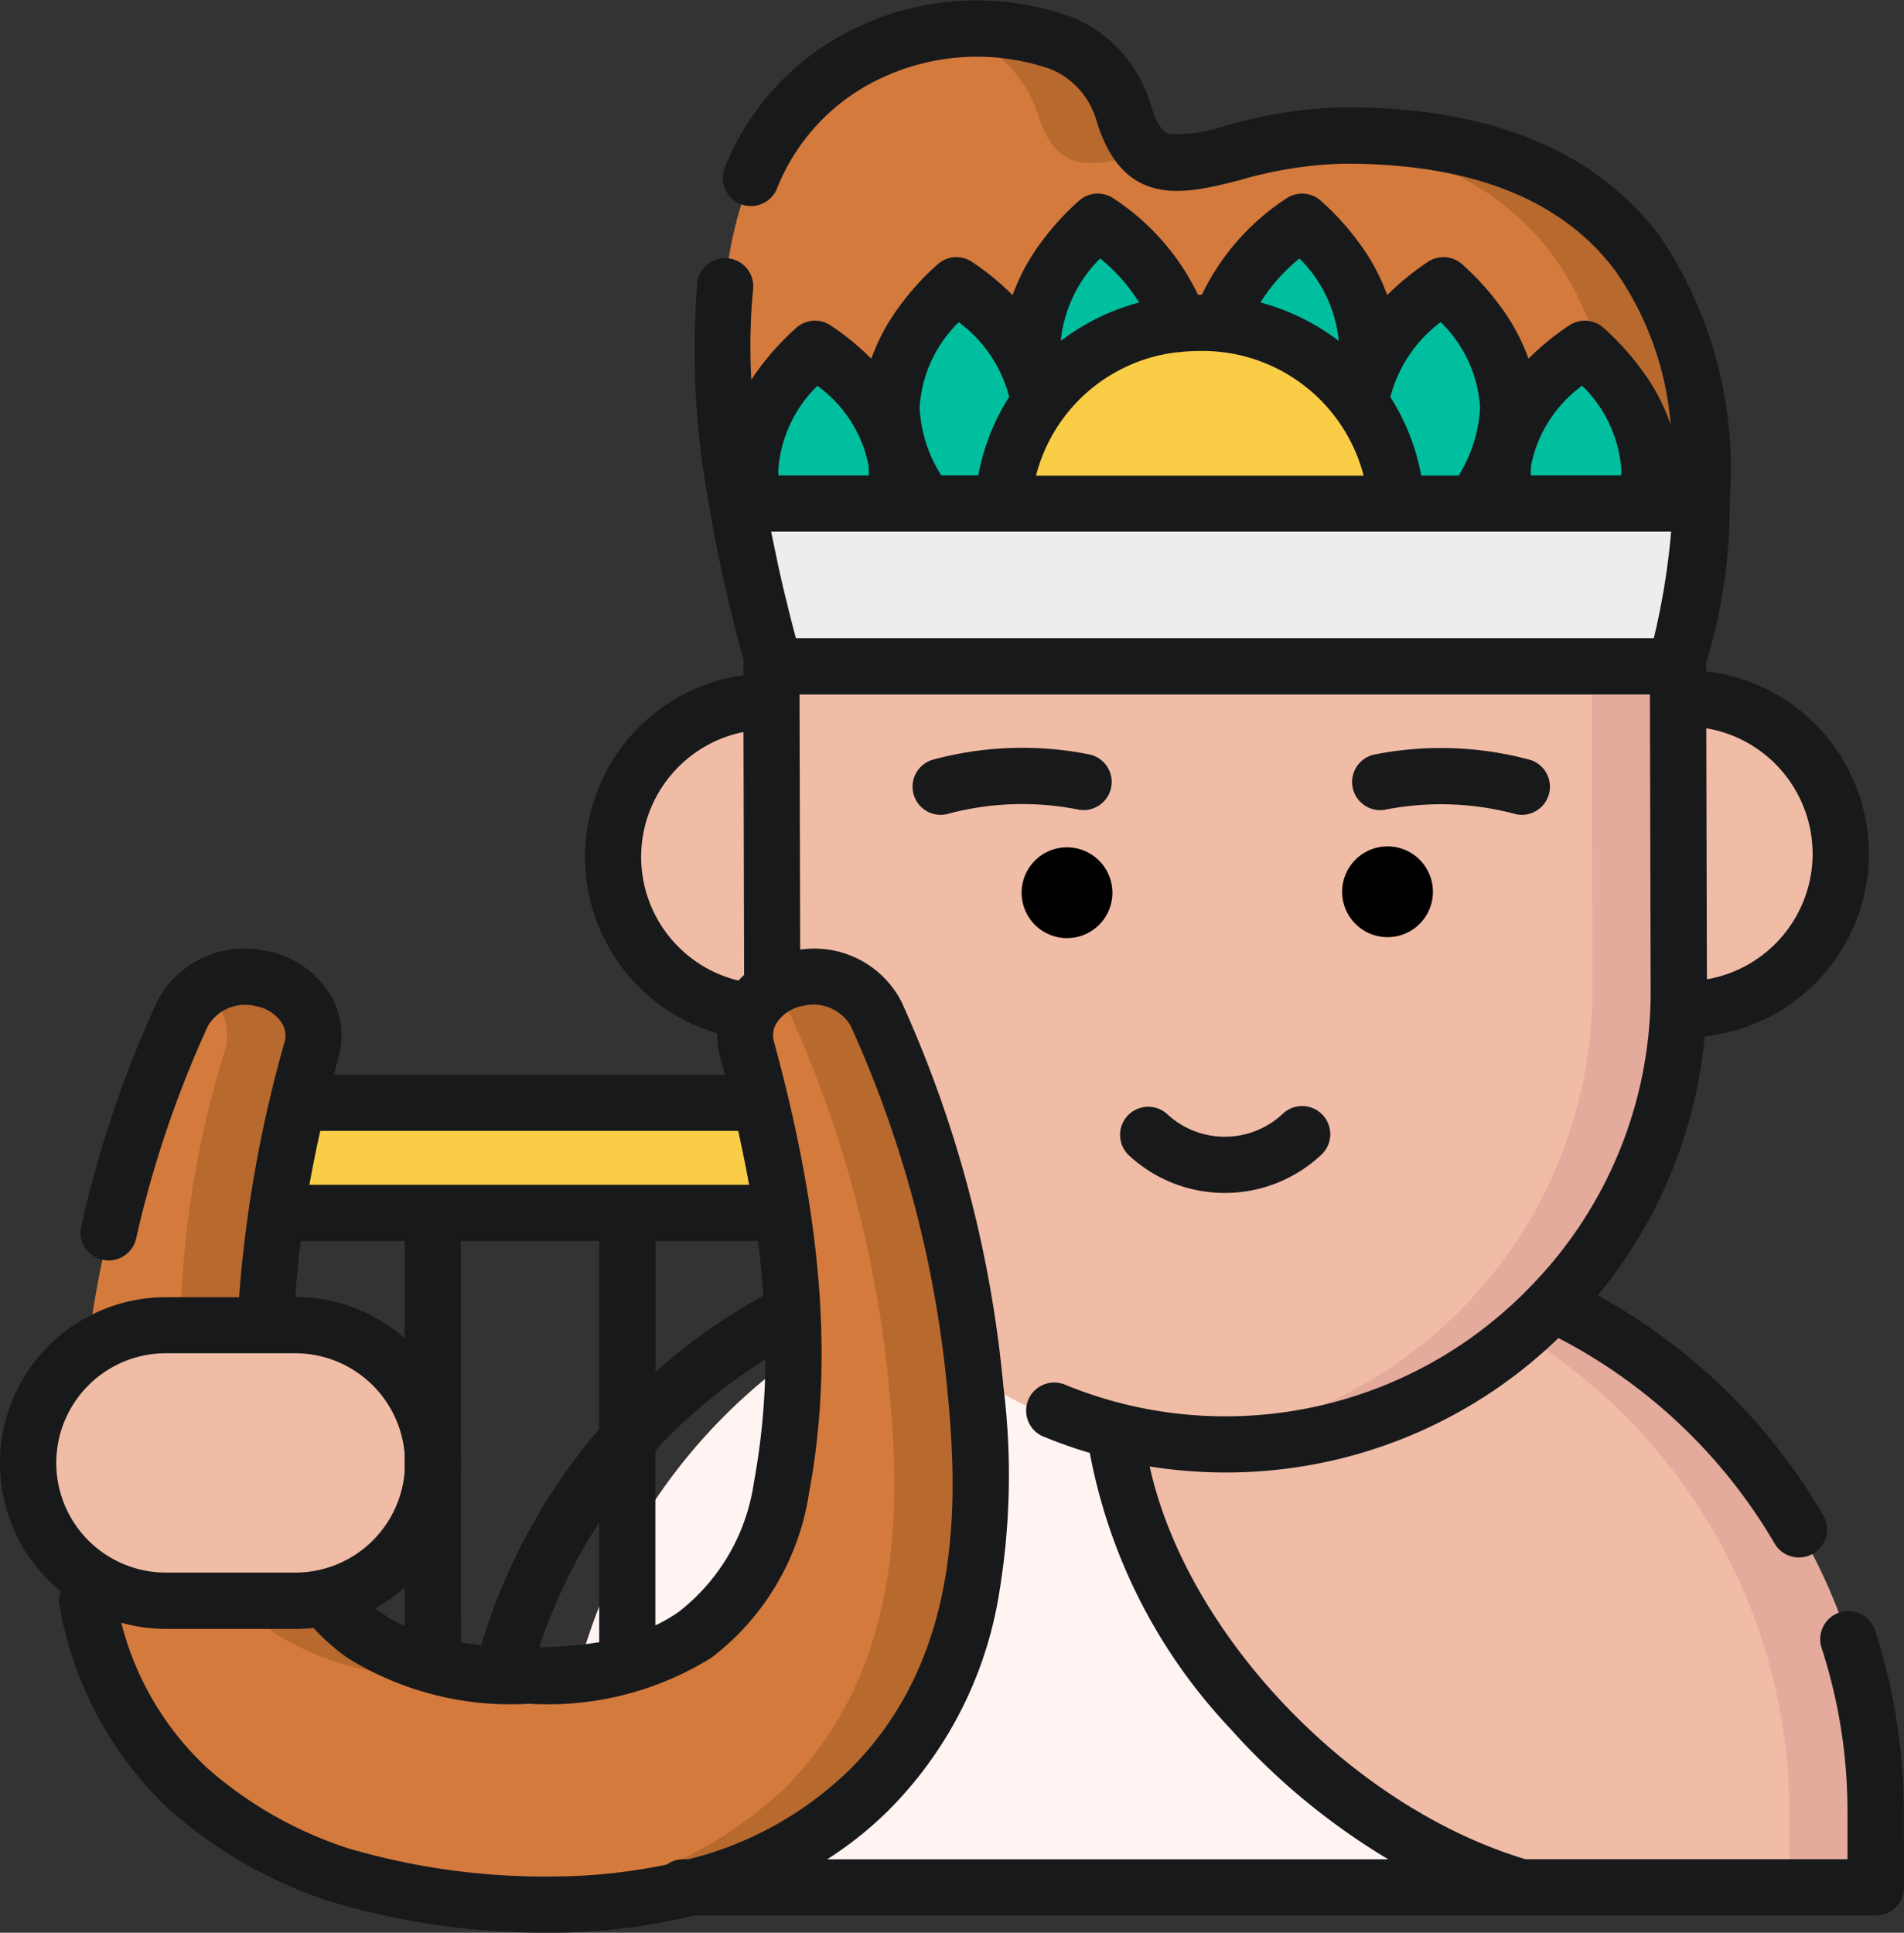 <svg xmlns="http://www.w3.org/2000/svg" width="56.508" height="57.36" viewBox="0 0 56.508 57.36">
  <rect x="0" y="0" width="56.508" height="57.36" fill="#333333" stroke="none"/>
  <g id="Grupo_54978" data-name="Grupo 54978" transform="translate(-3.992 0.001)">
    <path id="Trazado_104060" data-name="Trazado 104060" d="M223.221,26.4s4.905-15.846-9.891-15.75c-3.626.023-5.617,2.215-6.49-.691-.926-3.081-5.271-2.81-7.438-1.817-3.705,1.7-6.259,6.254-2.922,18.258Z" transform="translate(-169.504 -6.631)" fill="#d47a3d"/>
    <path id="Trazado_104061" data-name="Trazado 104061" d="M255.019,9.965c.565,1.881,1.6,1.626,3.241,1.206a2.412,2.412,0,0,1-.681-1.206c-.695-2.312-3.314-2.736-5.494-2.385A3.479,3.479,0,0,1,255.019,9.965Z" transform="translate(-220.244 -6.633)" fill="#b7692e"/>
    <path id="Trazado_104062" data-name="Trazado 104062" d="M351.235,35.841a9.366,9.366,0,0,0-.963.056c12.835,1.025,8.294,15.693,8.294,15.693h2.56S366.031,35.745,351.235,35.841Z" transform="translate(-307.41 -31.818)" fill="#b7692e"/>
    <path id="Trazado_104063" data-name="Trazado 104063" d="M191.064,349.458l-.007-2.294a16.715,16.715,0,0,0-16.716-16.616l-5.719.017a16.715,16.715,0,0,0-16.616,16.715l.007,2.177Z" transform="translate(-131.4 -293.445)" fill="#f0bca6"/>
    <path id="Trazado_104064" data-name="Trazado 104064" d="M351.3,347.164a16.715,16.715,0,0,0-16.716-16.616l-2.074.006a16.717,16.717,0,0,1,16.23,16.61l.007,2.294h2.56Z" transform="translate(-291.641 -293.445)" fill="#e4aa9b"/>
    <path id="Trazado_104065" data-name="Trazado 104065" d="M180.542,349.583c-6.219-1.812-12.073-8.5-12.091-14.464a17.092,17.092,0,0,1,.568-4.429h-.4a16.715,16.715,0,0,0-16.616,16.716l.007,2.176Z" transform="translate(-131.4 -293.57)" fill="#fff4f1"/>
    <path id="Trazado_104066" data-name="Trazado 104066" d="M175.3,190.046a4.614,4.614,0,1,0-4.6,4.627A4.613,4.613,0,0,0,175.3,190.046Z" transform="translate(-143.887 -164.63)" fill="#f0bca6"/>
    <path id="Trazado_104067" data-name="Trazado 104067" d="M417.693,189.243a4.614,4.614,0,1,0-4.6,4.628A4.614,4.614,0,0,0,417.693,189.243Z" transform="translate(-359.071 -163.917)" fill="#f0bca6"/>
    <path id="Trazado_104068" data-name="Trazado 104068" d="M212.19,137.364a4.234,4.234,0,0,0-4.234,4.244l.025,9.79a13.452,13.452,0,1,0,26.9-.08l-.024-9.731a4.233,4.233,0,0,0-4.234-4.223H212.19Z" transform="translate(-181.069 -121.946)" fill="#f0bca6"/>
    <path id="Trazado_104069" data-name="Trazado 104069" d="M331.3,141.591a4.234,4.234,0,0,0-4.234-4.223h-2.56a4.234,4.234,0,0,1,4.234,4.223l.024,9.731a13.5,13.5,0,0,1-12.175,13.431q.653.062,1.323.061a13.491,13.491,0,0,0,13.411-13.492Z" transform="translate(-277.509 -121.949)" fill="#e4aa9b"/>
    <path id="Trazado_104070" data-name="Trazado 104070" d="M276.794,225.377a1.347,1.347,0,1,0-1.343,1.35A1.346,1.346,0,0,0,276.794,225.377Z" transform="translate(-239.788 -198.887)"/>
    <path id="Trazado_104071" data-name="Trazado 104071" d="M361.545,225.12a1.347,1.347,0,1,0-1.343,1.351A1.347,1.347,0,0,0,361.545,225.12Z" transform="translate(-315.026 -198.659)"/>
    <g id="Grupo_54977" data-name="Grupo 54977" transform="translate(26.242 6.571)">
      <path id="Trazado_104072" data-name="Trazado 104072" d="M206.562,95.588c-.138-1.955-1.222-3.47-2.421-3.385s-2.059,1.737-1.922,3.691,1.222,3.469,2.421,3.385S206.7,97.542,206.562,95.588Z" transform="translate(-202.205 -88.422)" fill="#00bf9e"/>
      <path id="Trazado_104073" data-name="Trazado 104073" d="M243.934,78.761c-.138-1.954-1.222-3.469-2.421-3.385s-2.059,1.737-1.921,3.691,1.222,3.469,2.421,3.385S244.072,80.715,243.934,78.761Z" transform="translate(-235.383 -73.484)" fill="#00bf9e"/>
      <path id="Trazado_104074" data-name="Trazado 104074" d="M281.306,61.935c-.138-1.955-1.222-3.47-2.421-3.385s-2.06,1.737-1.921,3.691,1.221,3.469,2.42,3.385S281.444,63.889,281.306,61.935Z" transform="translate(-268.559 -58.547)" fill="#00bf9e"/>
      <path id="Trazado_104075" data-name="Trazado 104075" d="M403.712,92.207c-1.2-.085-2.283,1.431-2.421,3.385s.723,3.607,1.922,3.691,2.283-1.431,2.42-3.385S404.911,92.292,403.712,92.207Z" transform="translate(-378.931 -88.426)" fill="#00bf9e"/>
      <path id="Trazado_104076" data-name="Trazado 104076" d="M366.344,75.38c-1.2-.085-2.283,1.431-2.42,3.385s.722,3.607,1.921,3.691,2.283-1.431,2.421-3.385S367.543,75.465,366.344,75.38Z" transform="translate(-345.757 -73.488)" fill="#00bf9e"/>
      <path id="Trazado_104077" data-name="Trazado 104077" d="M328.971,58.55c-1.2-.085-2.283,1.431-2.421,3.385s.723,3.607,1.922,3.691,2.283-1.431,2.421-3.385S330.17,58.635,328.971,58.55Z" transform="translate(-312.58 -58.547)" fill="#00bf9e"/>
    </g>
    <path id="Trazado_104078" data-name="Trazado 104078" d="M280.8,91.863a5.914,5.914,0,0,0,.045-.713,5.844,5.844,0,1,0-11.642.713Z" transform="translate(-235.403 -75.731)" fill="#f9cd45"/>
    <path id="Trazado_104079" data-name="Trazado 104079" d="M198.892,133.107A49.379,49.379,0,0,0,200,137.939h26.741a14.907,14.907,0,0,0,.779-4.832Z" transform="translate(-173.022 -118.166)" fill="#ecedef"/>
    <path id="Trazado_104080" data-name="Trazado 104080" d="M61.345,291.539H79.394v3.27H61.345Z" transform="translate(-50.915 -258.814)" fill="#f9cd45"/>
    <path id="Trazado_104081" data-name="Trazado 104081" d="M51.118,270.5a34.793,34.793,0,0,0-2.947-11.135,2.106,2.106,0,0,0-2.336-1.046,1.743,1.743,0,0,0-1.5,2.087,29.279,29.279,0,0,1,1.026,13.043,6.689,6.689,0,0,1-2.567,4.351,8.4,8.4,0,0,1-4.917,1.209,8.4,8.4,0,0,1-4.917-1.209,6.69,6.69,0,0,1-2.567-4.351,29.285,29.285,0,0,1,1.026-13.043,1.743,1.743,0,0,0-1.5-2.087,2.106,2.106,0,0,0-2.336,1.046A34.79,34.79,0,0,0,24.632,270.5c-.407,4.068-.313,8.695,3.124,11.872a12.727,12.727,0,0,0,4.439,2.541c1.492.527,10.562,2.695,15.8-2.541C51.3,279.065,51.524,274.571,51.118,270.5Z" transform="translate(-18.175 -229.284)" fill="#d47a3d"/>
    <path id="Trazado_104082" data-name="Trazado 104082" d="M52.661,260.408a29.285,29.285,0,0,0-1.026,13.043A6.69,6.69,0,0,0,54.2,277.8a8.4,8.4,0,0,0,4.917,1.209c.431,0,.859-.02,1.28-.053a7.1,7.1,0,0,1-3.637-1.156,6.69,6.69,0,0,1-2.567-4.352,29.277,29.277,0,0,1,1.026-13.042,1.743,1.743,0,0,0-1.5-2.087,2.261,2.261,0,0,0-1.742.35A1.6,1.6,0,0,1,52.661,260.408Z" transform="translate(-41.979 -229.284)" fill="#b7692e"/>
    <path id="Trazado_104083" data-name="Trazado 104083" d="M150.9,270.5a34.792,34.792,0,0,0-2.947-11.135,2.106,2.106,0,0,0-2.336-1.046,2.146,2.146,0,0,0-.817.35,1.768,1.768,0,0,1,.594.7,34.789,34.789,0,0,1,2.947,11.135c.407,4.068.186,8.562-3.124,11.872a12.691,12.691,0,0,1-8.352,3.394c3.413.2,7.827-.31,10.911-3.394C151.086,279.065,151.307,274.571,150.9,270.5Z" transform="translate(-117.958 -229.284)" fill="#b7692e"/>
    <path id="Trazado_104084" data-name="Trazado 104084" d="M19.356,358.526H15.517a4.09,4.09,0,1,1,0-8.18h3.839a4.09,4.09,0,0,1,0,8.18Z" transform="translate(-6.6 -311.02)" fill="#f0bca6"/>
    <path id="Trazado_104085" data-name="Trazado 104085" d="M60.493,53.717a17.359,17.359,0,0,0-.858-5.351.835.835,0,0,0-1.587.518,15.7,15.7,0,0,1,.775,4.837l0,1.456H49.266C44.032,53.6,39.2,48.462,38.113,43.52a14.2,14.2,0,0,0,2.25.179h.044a14.179,14.179,0,0,0,9.837-3.99,15.913,15.913,0,0,1,6.405,6.079.835.835,0,1,0,1.439-.846,17.57,17.57,0,0,0-6.674-6.5,14.141,14.141,0,0,0,3.173-7.688,5.448,5.448,0,0,0,.039-10.83v-.247a15.86,15.86,0,0,0,.7-4.752c0-.019,0-.038,0-.056a12.386,12.386,0,0,0-2.039-7.818c-1.9-2.566-5.042-3.866-9.328-3.866H43.82a13.66,13.66,0,0,0-3.427.535,4.671,4.671,0,0,1-1.656.261c-.107-.023-.357-.077-.6-.892A4.033,4.033,0,0,0,35.856.526a8.266,8.266,0,0,0-6.307.23A7.794,7.794,0,0,0,25.5,4.979a.835.835,0,0,0,1.541.642,6.092,6.092,0,0,1,3.2-3.347,6.669,6.669,0,0,1,4.924-.227,2.348,2.348,0,0,1,1.367,1.525c.8,2.656,2.643,2.185,4.271,1.769a12.045,12.045,0,0,1,3.024-.483c3.793-.023,6.522,1.048,8.112,3.187A9.241,9.241,0,0,1,53.574,12.6a5.918,5.918,0,0,0-.863-1.629,7.915,7.915,0,0,0-1.147-1.258.835.835,0,0,0-.982-.069,7.892,7.892,0,0,0-1.226,1,5.971,5.971,0,0,0-.84-1.56,7.933,7.933,0,0,0-1.147-1.257.834.834,0,0,0-.981-.069,7.869,7.869,0,0,0-1.226,1,5.982,5.982,0,0,0-.84-1.559,7.887,7.887,0,0,0-1.147-1.257.834.834,0,0,0-.981-.07,7.074,7.074,0,0,0-2.533,2.875h-.114a7.073,7.073,0,0,0-2.533-2.875.835.835,0,0,0-.982.07,7.911,7.911,0,0,0-1.147,1.257,5.98,5.98,0,0,0-.84,1.559,7.869,7.869,0,0,0-1.226-1,.833.833,0,0,0-.981.069,7.909,7.909,0,0,0-1.147,1.257,5.986,5.986,0,0,0-.84,1.56,7.9,7.9,0,0,0-1.226-1,.835.835,0,0,0-.982.069,7.914,7.914,0,0,0-1.147,1.258c-.073.1-.141.2-.206.3a17.972,17.972,0,0,1,.056-2.72.835.835,0,0,0-1.66-.172,25.018,25.018,0,0,0,.361,6.669c0,.012,0,.025,0,.036.085.5.185,1.011.295,1.536,0,.009,0,.017.006.026q.161.767.357,1.569l.046.185q.074.3.152.6l.056.215q.049.183.1.366a.7.7,0,0,0,0,.087v.369a5.448,5.448,0,0,0-.783,10.626,2.33,2.33,0,0,0,.082.685c.05.184.1.364.144.546H13.9q.071-.271.146-.546a2.348,2.348,0,0,0-.275-1.867,2.841,2.841,0,0,0-1.866-1.258,2.93,2.93,0,0,0-3.259,1.514A33.789,33.789,0,0,0,6.4,36.4a.835.835,0,0,0,1.628.371,32.119,32.119,0,0,1,2.139-6.334,1.288,1.288,0,0,1,1.413-.579,1.17,1.17,0,0,1,.776.5.689.689,0,0,1,.086.551,37.958,37.958,0,0,0-1.354,7.588H8.917a4.923,4.923,0,0,0-3.126,8.727.824.824,0,0,0-.032.43A10.855,10.855,0,0,0,9.015,53.7a13.542,13.542,0,0,0,4.727,2.715,22.05,22.05,0,0,0,6.466.941l.32,0a17.874,17.874,0,0,0,4.073-.51H59.665a.835.835,0,0,0,.835-.837Zm-32.88-34.78q-.108-.4-.207-.8c-.018-.071-.034-.141-.051-.211-.047-.191-.095-.383-.139-.571-.023-.1-.044-.2-.066-.293-.035-.156-.071-.312-.1-.465-.027-.126-.053-.25-.079-.375s-.05-.239-.074-.357c-.006-.03-.011-.059-.017-.089H53.589a21.32,21.32,0,0,1-.514,3.162Zm11.325-8.485a.881.881,0,0,0,.168-.016l.018,0c.157-.014.316-.021.477-.021a4.94,4.94,0,0,1,4.862,3.7H34.74A4.909,4.909,0,0,1,38.938,10.452Zm18.85,14.876a3.785,3.785,0,0,1-3.138,3.735l-.018-7.451A3.785,3.785,0,0,1,57.788,25.328Zm-6.84-13.882a3.866,3.866,0,0,1,1.166,2.539c0,.04-.008.081-.012.121H49.425c0-.1,0-.207.011-.31A3.866,3.866,0,0,1,50.947,11.446Zm-4.2-1.889A3.867,3.867,0,0,1,47.918,12.1a4.209,4.209,0,0,1-.557,1.878.8.8,0,0,0-.066.133H46.171a6.465,6.465,0,0,0-.915-2.327A4.033,4.033,0,0,1,46.752,9.557ZM42.558,7.67a3.98,3.98,0,0,1,1.167,2.447A6.665,6.665,0,0,0,41.4,8.976,5.254,5.254,0,0,1,42.558,7.67Zm-5.915,0A5.3,5.3,0,0,1,37.8,8.976a6.671,6.671,0,0,0-2.326,1.14A3.983,3.983,0,0,1,36.644,7.671Zm-4.2,1.889a3.981,3.981,0,0,1,1.5,2.22,6.449,6.449,0,0,0-.915,2.327H31.925c-.01-.017-.019-.034-.03-.05a4.115,4.115,0,0,1-.61-1.96A3.867,3.867,0,0,1,32.448,9.56Zm-4.195,1.889A3.826,3.826,0,0,1,29.767,13.8c.007.1.011.207.011.31H27.1c0-.041-.009-.08-.012-.121A3.866,3.866,0,0,1,28.254,11.448ZM23.02,25.44a3.786,3.786,0,0,1,3.038-3.717l.018,7.21c-.058.053-.113.11-.166.168A3.78,3.78,0,0,1,23.02,25.44Zm3.344,18.572a5.926,5.926,0,0,1-2.228,3.823,4.671,4.671,0,0,1-.693.4v-5.19a15.988,15.988,0,0,1,3.265-2.7A20.531,20.531,0,0,1,26.363,44.012ZM16,48.257a4.671,4.671,0,0,1-.734-.422c-.047-.033-.092-.069-.138-.1A4.958,4.958,0,0,0,16,47.118Zm1.67-4.5c.008-.113.013-.228.013-.343s-.005-.229-.013-.343V36.829h4.106V42.41a17.532,17.532,0,0,0-3.5,6.412c-.2-.02-.4-.045-.6-.077Zm4.106,1.427v3.552a12.8,12.8,0,0,1-1.777.15A15.824,15.824,0,0,1,21.774,45.186Zm1.67-4.473V36.829h3.04q.106.828.161,1.62A17.627,17.627,0,0,0,23.443,40.713ZM25.9,33.56q.183.816.324,1.6H13.175q.14-.782.322-1.6ZM12.919,36.829H16v2.885a4.9,4.9,0,0,0-3.242-1.222h0Q12.811,37.678,12.919,36.829Zm-4,3.332h3.839A3.259,3.259,0,0,1,16,43.131V43.7a3.259,3.259,0,0,1-3.242,2.97H8.917a3.255,3.255,0,0,1,0-6.51ZM20.5,55.688a20.7,20.7,0,0,1-6.2-.843,11.9,11.9,0,0,1-4.15-2.367,8.849,8.849,0,0,1-2.558-4.32,4.914,4.914,0,0,0,1.327.183h3.839a4.944,4.944,0,0,0,.537-.03,6.323,6.323,0,0,0,1.009.89,9.186,9.186,0,0,0,5.388,1.362h.02A9.185,9.185,0,0,0,25.1,49.2,7.553,7.553,0,0,0,28,44.321c.731-3.885.4-8.148-1.041-13.418a.687.687,0,0,1,.086-.551,1.17,1.17,0,0,1,.776-.5,1.289,1.289,0,0,1,1.413.579A33.831,33.831,0,0,1,32.112,41.3c.352,3.519.342,7.973-2.884,11.2a10.454,10.454,0,0,1-4.8,2.678h-.162a.827.827,0,0,0-.485.157A16.832,16.832,0,0,1,20.5,55.688Zm9.906-2.007a11.735,11.735,0,0,0,3.183-6.075,21.331,21.331,0,0,0,.181-6.47,35.486,35.486,0,0,0-3.02-11.4,2.906,2.906,0,0,0-3.01-1.554l-.019-7.572H52.959l.022,8.767a12.519,12.519,0,0,1-3.511,8.746l-.01.011c-.053.055-.106.11-.16.164a12.568,12.568,0,0,1-11.952,3.368l-.066-.017a12.507,12.507,0,0,1-1.648-.542A.835.835,0,1,0,35,42.65q.659.269,1.336.469A16.272,16.272,0,0,0,40.5,51.295a20.126,20.126,0,0,0,4.694,3.884H28.544A11.174,11.174,0,0,0,30.409,53.681Z" transform="translate(0 0)" fill="#18191b"/>
    <path id="Trazado_104086" data-name="Trazado 104086" d="M303.273,295.137h.013a4.179,4.179,0,0,0,2.835-1.115.835.835,0,1,0-1.135-1.224,2.515,2.515,0,0,1-1.7.671h-.008a2.514,2.514,0,0,1-1.7-.661.835.835,0,1,0-1.127,1.232A4.179,4.179,0,0,0,303.273,295.137Z" transform="translate(-262.934 -259.734)" fill="#18191b"/>
    <path id="Trazado_104087" data-name="Trazado 104087" d="M362.344,199.544a8.551,8.551,0,0,1,3.794.117.827.827,0,0,0,.249.039.835.835,0,0,0,.249-1.631,10.147,10.147,0,0,0-4.654-.154.835.835,0,0,0,.361,1.63Z" transform="translate(-317.227 -175.518)" fill="#18191b"/>
    <path id="Trazado_104088" data-name="Trazado 104088" d="M251.286,198.909a.835.835,0,0,0-.634-1,10.147,10.147,0,0,0-4.654.154.835.835,0,1,0,.5,1.593,8.54,8.54,0,0,1,3.794-.117A.835.835,0,0,0,251.286,198.909Z" transform="translate(-214.321 -175.518)" fill="#18191b"/>
  </g>
</svg>

